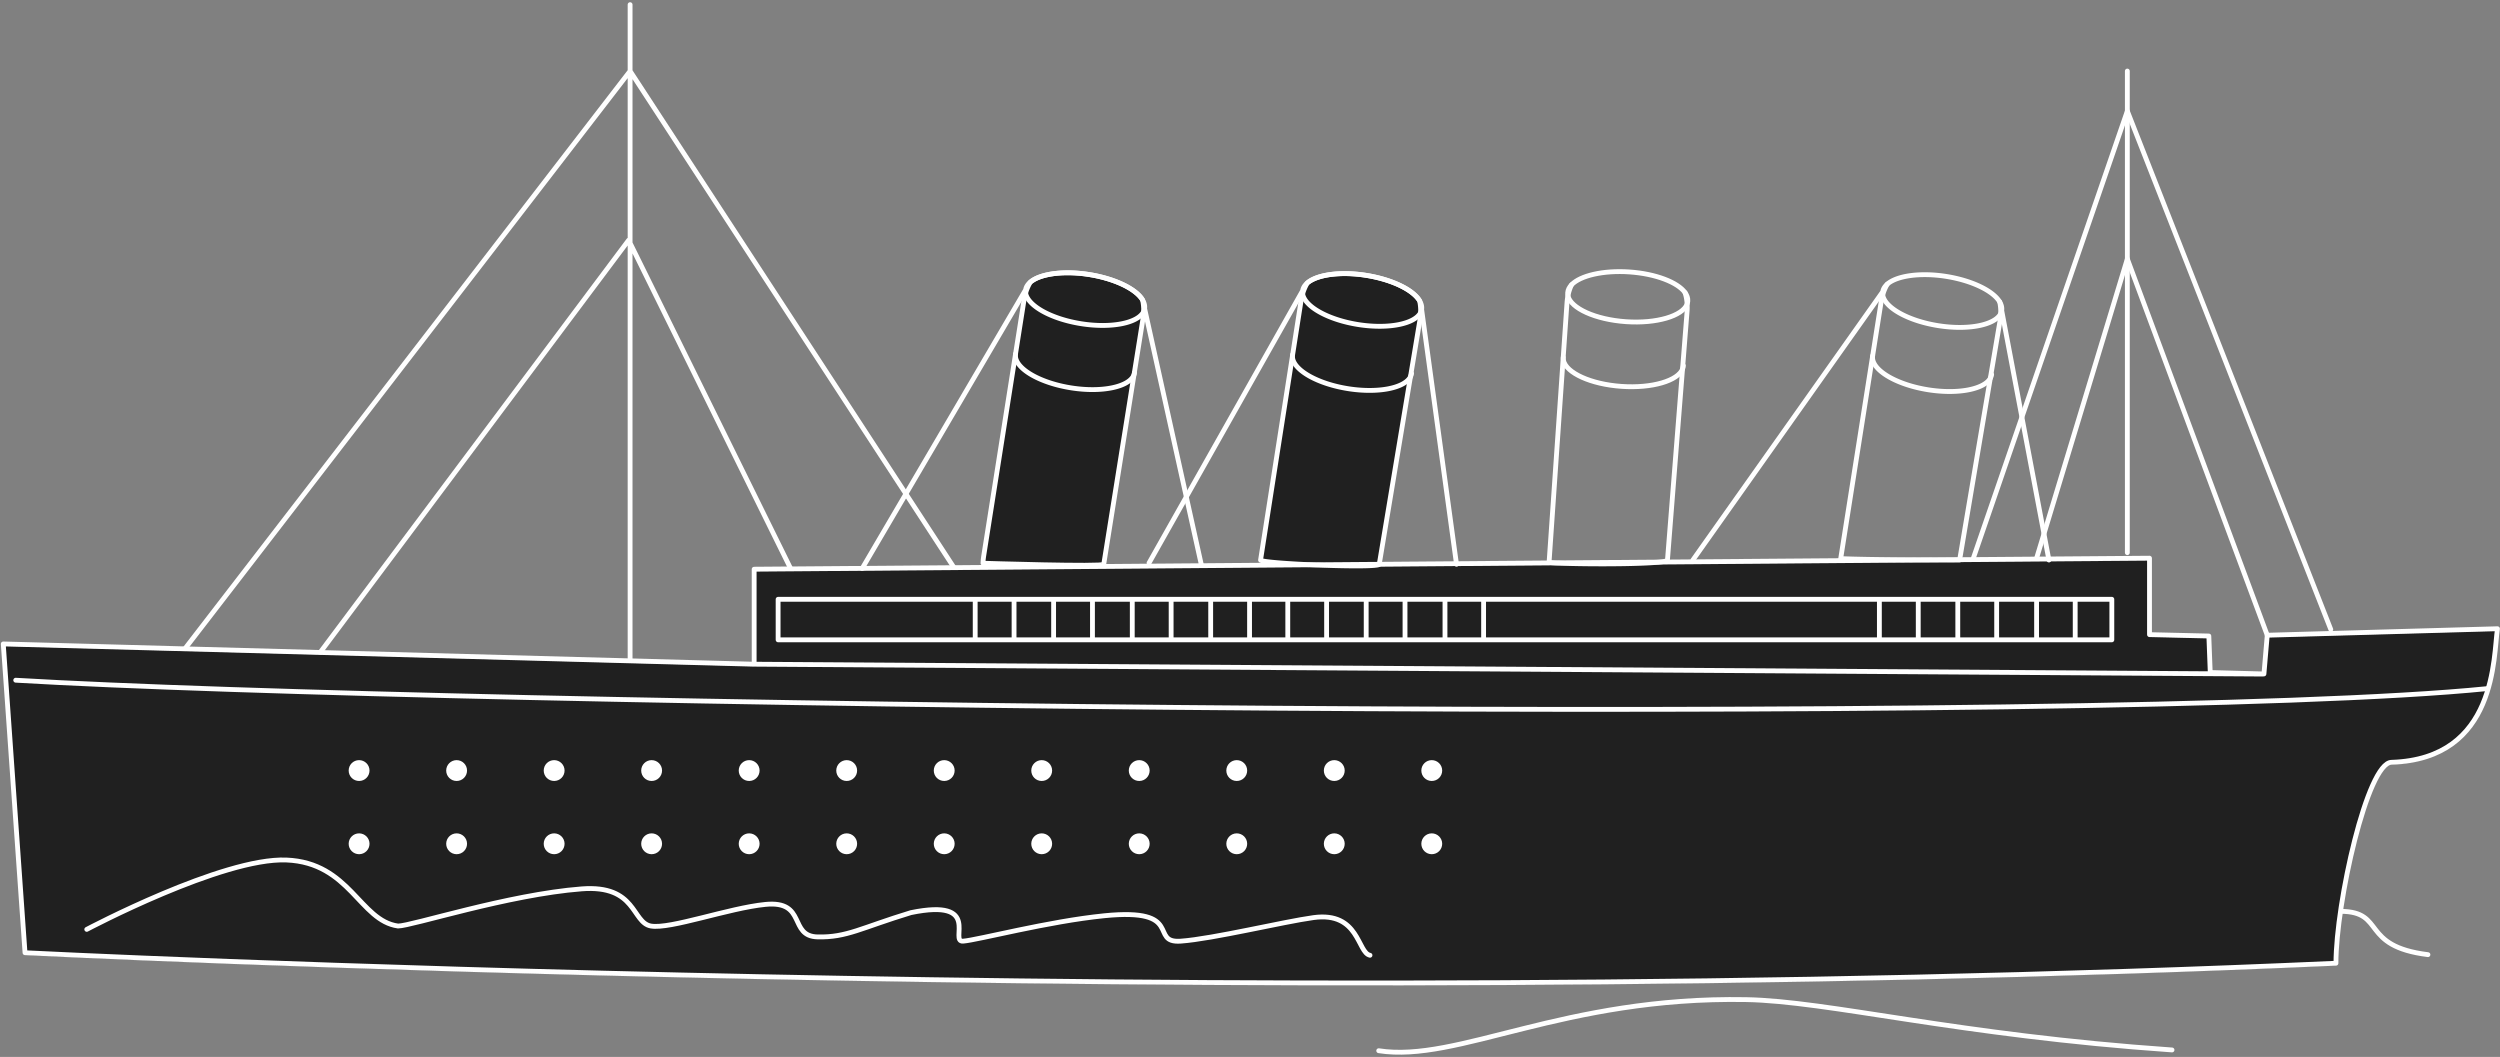 <svg width="1010" height="427" fill="none" xmlns="http://www.w3.org/2000/svg">
  <rect width="100%" height="100%" fill="#808080" stroke="none"/>
  <path d="M796.264 387.255s39.144-18.968 53.528-19.071c33.87-2.311 28.545 17.89 43.767 17.496 15.223-.377 33.87-17.598 52.124-17.496 18.253.103 7.637 14.072 35.206 17.496M556.999 424.489c31.833 4.999 74.556-21.947 148.409-20.645 33.099.582 85.463 14.346 172.09 20.337M254.559 28.702 74.626 262.191M254.559 28.702 385.416 229.322M319.234 229.322 253.977 97.025 129.284 263.664M254.559 1.876v265.108" stroke="#fff" stroke-width="1.953" stroke-miterlimit="10" stroke-linecap="round" stroke-linejoin="round"/>
  <path d="m461.465 129.375-15.873 99.377c-.172 1.13-48.785-.411-48.785-.411.017-.856.103-1.746.24-2.636l16.37-103.897c.137-.907.359-1.814.616-2.67.445-1.524 1.079-2.962 1.867-4.314 3.852-3.373 13.236-4.759 23.733-3.116 10.496 1.661 19.007 5.855 21.644 10.254.325 1.524.479 3.099.445 4.674-.034.907-.103 1.832-.257 2.739Z" fill="#202020"/>
  <path d="M462.098 125.438c-.068.428-.205.821-.377 1.198-2.243 4.674-12.962 6.882-25.222 4.948-12.243-1.935-21.764-7.327-22.466-12.463a5.165 5.165 0 0 1 0-1.267c.171-1.13.822-2.157 1.849-3.047 3.853-3.373 13.237-4.759 23.733-3.116 10.497 1.661 19.007 5.855 21.644 10.254.702 1.182 1.01 2.363.839 3.493ZM409.958 143.772a3.96 3.96 0 0 0 0 1.267c.702 5.136 10.223 10.529 22.466 12.463 12.26 1.934 22.98-.291 25.223-4.947.188-.394.308-.788.376-1.199M573.382 129.718l-16.49 99.035c-.274 1.746-48.185-.223-47.945-1.712l16.387-104.89c.137-.907.359-1.814.616-2.67.445-1.524 1.079-2.962 1.832-4.297l.018-.017c3.852-3.373 13.236-4.76 23.733-3.116 10.496 1.66 19.007 5.855 21.644 10.254l.017.017c.325 1.507.462 3.065.428 4.657-.017.907-.086 1.832-.24 2.739Z" fill="#202020"/>
  <path d="M521.876 144.098c-.069.428-.069.839 0 1.267.702 5.136 10.223 10.528 22.466 12.463 12.26 1.934 22.98-.274 25.223-4.948.188-.393.308-.787.376-1.198M574.016 125.78c-.068.428-.205.822-.377 1.199-2.243 4.673-12.962 6.882-25.222 4.947-12.244-1.934-21.764-7.327-22.466-12.462a5.165 5.165 0 0 1 0-1.267c.171-1.13.822-2.14 1.832-3.048l.017-.017c3.853-3.372 13.236-4.759 23.733-3.115 10.497 1.66 19.007 5.854 21.644 10.254l.017.017c.685 1.199.993 2.363.822 3.492ZM1008.66 254.808c-1.71 10.768 0 52.59-42.791 53.96-9.761 0-22.466 56.835-22.466 81.179-452.435 20.166-933.62-4.246-933.62-4.246L.999 260.954l303.358 8.183v-38.382l563.72-4.451v30.883l23.973.565.565 14.74 21.695.582 1.336-15.647 93.014-2.619Z" fill="#202020"/>
  <path d="m461.787 128.575-15.873 99.377c-.171 1.13-48.785-.41-48.785-.41.017-.856.103-1.747.24-2.637l16.37-103.896c.137-.908.36-1.815.616-2.671.446-1.524 1.079-2.962 1.867-4.314 3.853-3.373 13.236-4.759 23.733-3.116 10.497 1.661 19.007 5.855 21.644 10.255.325 1.523.479 3.098.445 4.673-.034.908-.103 1.832-.257 2.739Z" stroke="#fff" stroke-width="1.953" stroke-miterlimit="10" stroke-linecap="round" stroke-linejoin="round"/>
  <path d="M462.42 124.638c-.068.428-.205.822-.376 1.198-2.243 4.674-12.963 6.882-25.223 4.948-12.243-1.935-21.764-7.327-22.466-12.463a5.265 5.265 0 0 1 0-1.267c.171-1.13.822-2.157 1.849-3.047 3.853-3.373 13.237-4.759 23.733-3.116 10.497 1.661 19.007 5.855 21.644 10.255.702 1.181 1.011 2.362.839 3.492ZM410.28 142.973c-.068.428-.068.838 0 1.266.702 5.136 10.223 10.529 22.466 12.463 12.261 1.935 22.98-.291 25.223-4.947.188-.394.308-.788.377-1.199M462.42 124.638l22.877 103.315M414.355 117.071 348.31 229.664M573.704 128.918l-16.489 99.035c-.274 1.746-48.186-.223-47.946-1.712l16.387-104.89c.137-.907.36-1.814.617-2.67.445-1.524 1.078-2.962 1.832-4.297l.017-.017c3.853-3.373 13.236-4.759 23.733-3.116 10.497 1.661 19.007 5.855 21.644 10.254l.017.018c.325 1.506.462 3.064.428 4.656-.017.907-.086 1.832-.24 2.739Z" stroke="#fff" stroke-width="1.953" stroke-miterlimit="10" stroke-linecap="round" stroke-linejoin="round"/>
  <path d="M522.198 143.298a3.96 3.96 0 0 0 0 1.267c.702 5.136 10.223 10.529 22.466 12.463 12.261 1.934 22.98-.274 25.223-4.947.188-.394.308-.788.377-1.199M574.338 124.981c-.068.428-.205.821-.376 1.198-2.244 4.674-12.963 6.882-25.223 4.947-12.243-1.934-21.764-7.327-22.466-12.462a5.265 5.265 0 0 1 0-1.267c.171-1.13.822-2.14 1.832-3.047l.017-.017c3.853-3.373 13.237-4.76 23.733-3.116 10.497 1.66 19.007 5.855 21.644 10.254l.017.017c.685 1.199.994 2.363.822 3.493ZM526.273 117.414l-62.055 110.008M574.339 124.981l14.093 102.972M762.473 114.794l-.017.018c-.77 1.335-1.387 2.773-1.832 4.297-.257.855-.462 1.763-.616 2.67l-16.37 103.897c12.209.548 41.318.548 48.048.548l16.37-96.895c.137-.908.223-1.832.24-2.739.034-1.592-.103-3.15-.428-4.657l-.018-.017" stroke="#fff" stroke-width="1.953" stroke-miterlimit="10" stroke-linecap="round" stroke-linejoin="round"/>
  <path d="M756.55 143.743c-.069.428-.069.839 0 1.267.702 5.136 10.223 10.528 22.466 12.463 12.26 1.934 22.979-.274 25.223-4.948.188-.393.308-.787.376-1.198M808.69 125.425c-.068.428-.205.822-.376 1.199-2.243 4.673-12.963 6.882-25.223 4.947-12.243-1.934-21.764-7.327-22.466-12.462a5.265 5.265 0 0 1 0-1.267c.171-1.13.822-2.14 1.832-3.048l.017-.017c3.853-3.372 13.237-4.759 23.733-3.115 10.497 1.66 19.007 5.854 21.644 10.254l.017.017c.703 1.199.994 2.346.822 3.492ZM760.625 117.859l-76.696 108.382M808.69 125.426l19.076 100.815M634.921 115.034l-.017.017c-.651 1.404-1.147 2.893-1.456 4.451-.188.873-.308 1.798-.376 2.722l-7.244 104.924c1.593.822 47.689 1.233 47.826-.89l7.945-100.678c.069-.925.052-1.849 0-2.739-.102-1.593-.376-3.133-.839-4.606l-.017-.017" stroke="#fff" stroke-width="1.953" stroke-miterlimit="10" stroke-linecap="round" stroke-linejoin="round"/>
  <path d="M681.874 121.591c-.035.428-.12.839-.274 1.232-1.833 4.845-12.312 7.995-24.692 7.139-12.363-.856-22.312-5.41-23.459-10.46-.086-.411-.137-.839-.103-1.267.085-1.147.633-2.208 1.558-3.184l.017-.017c3.545-3.698 12.757-5.889 23.374-5.17 10.616.736 19.452 4.177 22.466 8.337l.017.017c.77 1.096 1.181 2.226 1.096 3.373ZM631.548 144.376c-.034.428.018.839.103 1.267 1.147 5.05 11.096 9.604 23.459 10.46 12.38.856 22.86-2.277 24.692-7.139.154-.394.24-.804.274-1.232M1008.98 254.008c-1.71 10.768 0 52.59-42.789 53.96-9.76 0-22.466 56.836-22.466 81.179-452.434 20.167-933.619-4.245-933.619-4.245L1.321 260.154l303.359 8.183v-38.382l563.719-4.451v30.884l23.973.564.565 14.74 21.695.582 1.336-15.647 93.012-2.619ZM859.443 28.702V223.279M304.68 268.337l609.576 3.989" stroke="#fff" stroke-width="1.953" stroke-miterlimit="10" stroke-linecap="round" stroke-linejoin="round"/>
  <path d="M6.354 274.808c173.289 10.255 846.821 18.746 998.536 3.39M853.18 258.495H314.357v-16.383H853.18v16.383ZM393.979 242.11v16.384M409.68 242.11v16.384M425.656 242.11v16.384M441.357 242.11v16.384M457.438 242.11v16.384M473.139 242.11v16.384M489.115 242.11v16.384M504.818 242.11v16.384M520.264 242.11v16.384M535.947 242.11v16.384M551.941 242.11v16.384M567.627 242.11v16.384M583.773 242.11v16.384M599.373 242.11v16.384M759.271 242.11v16.384M774.973 242.11v16.384M790.949 242.11v16.384M806.652 242.11v16.384M822.781 242.11v16.384M838.381 242.11v16.384M35.054 375.469s54.88-29.086 80.669-28.024c25.685 1.061 29.572 24.532 45.085 26.672 5.429 0 44.521-12.72 74.196-15.014 22.226-1.729 20.206 13.644 27.963 15.014 7.757 1.369 31.421-7.259 46.233-8.731 16.866-1.678 9.264 12.856 21.13 13.13 11.867.257 17.432-3.646 37.672-9.809 29.092-5.975 15.171 11.983 21.113 11.521 5.942-.462 34.349-7.994 57.072-10.271 32.723-3.27 17.809 11.196 30.822 10.271 13.014-.924 41.61-7.875 53.648-9.518 18.527-2.534 17.706 14.209 22.825 15.219M941.637 254.282 859.444 44.862 797.03 226.069" stroke="#fff" stroke-width="1.953" stroke-miterlimit="10" stroke-linecap="round" stroke-linejoin="round"/>
  <path d="m915.969 256.627-56.525-152.036-36.661 120.913" stroke="#fff" stroke-width="1.953" stroke-miterlimit="10" stroke-linecap="round" stroke-linejoin="round"/>
  <path d="M145.072 344.124c-1.787 0-3.236-1.449-3.236-3.236 0-1.787 1.449-3.235 3.236-3.235 1.788 0 3.237 1.448 3.237 3.235s-1.449 3.236-3.237 3.236ZM184.473 344.124c-1.788 0-3.237-1.449-3.237-3.236 0-1.787 1.449-3.235 3.237-3.235 1.787 0 3.236 1.448 3.236 3.235s-1.449 3.236-3.236 3.236ZM223.875 344.124c-1.787 0-3.236-1.449-3.236-3.236 0-1.787 1.449-3.235 3.236-3.235 1.787 0 3.236 1.448 3.236 3.235s-1.449 3.236-3.236 3.236ZM263.258 344.124c-1.788 0-3.237-1.449-3.237-3.236 0-1.787 1.449-3.235 3.237-3.235 1.787 0 3.236 1.448 3.236 3.235s-1.449 3.236-3.236 3.236ZM302.66 344.124c-1.787 0-3.236-1.449-3.236-3.236 0-1.787 1.449-3.235 3.236-3.235 1.788 0 3.236 1.448 3.236 3.235s-1.448 3.236-3.236 3.236ZM342.061 344.124c-1.788 0-3.237-1.449-3.237-3.236 0-1.787 1.449-3.235 3.237-3.235 1.787 0 3.236 1.448 3.236 3.235s-1.449 3.236-3.236 3.236ZM381.461 344.124c-1.787 0-3.236-1.449-3.236-3.236 0-1.787 1.449-3.235 3.236-3.235 1.787 0 3.236 1.448 3.236 3.235s-1.449 3.236-3.236 3.236ZM420.846 344.124c-1.788 0-3.237-1.449-3.237-3.236 0-1.787 1.449-3.235 3.237-3.235 1.787 0 3.236 1.448 3.236 3.235s-1.449 3.236-3.236 3.236ZM460.246 344.124c-1.787 0-3.236-1.449-3.236-3.236 0-1.787 1.449-3.235 3.236-3.235 1.787 0 3.236 1.448 3.236 3.235s-1.449 3.236-3.236 3.236ZM499.646 344.124c-1.787 0-3.236-1.449-3.236-3.236 0-1.787 1.449-3.235 3.236-3.235 1.788 0 3.237 1.448 3.237 3.235s-1.449 3.236-3.237 3.236ZM539.047 344.124c-1.788 0-3.236-1.449-3.236-3.236 0-1.787 1.448-3.235 3.236-3.235 1.787 0 3.236 1.448 3.236 3.235s-1.449 3.236-3.236 3.236ZM578.432 344.124c-1.788 0-3.237-1.449-3.237-3.236 0-1.787 1.449-3.235 3.237-3.235 1.787 0 3.236 1.448 3.236 3.235s-1.449 3.236-3.236 3.236ZM145.072 314.541c-1.787 0-3.236-1.448-3.236-3.235s1.449-3.236 3.236-3.236c1.788 0 3.237 1.449 3.237 3.236 0 1.787-1.449 3.235-3.237 3.235ZM184.473 314.541c-1.788 0-3.237-1.448-3.237-3.235s1.449-3.236 3.237-3.236c1.787 0 3.236 1.449 3.236 3.236 0 1.787-1.449 3.235-3.236 3.235ZM223.875 314.541c-1.787 0-3.236-1.448-3.236-3.235s1.449-3.236 3.236-3.236c1.787 0 3.236 1.449 3.236 3.236 0 1.787-1.449 3.235-3.236 3.235ZM263.258 314.541c-1.788 0-3.237-1.448-3.237-3.235s1.449-3.236 3.237-3.236c1.787 0 3.236 1.449 3.236 3.236 0 1.787-1.449 3.235-3.236 3.235ZM302.66 314.541c-1.787 0-3.236-1.448-3.236-3.235s1.449-3.236 3.236-3.236c1.788 0 3.236 1.449 3.236 3.236 0 1.787-1.448 3.235-3.236 3.235ZM342.061 314.541c-1.788 0-3.237-1.448-3.237-3.235s1.449-3.236 3.237-3.236c1.787 0 3.236 1.449 3.236 3.236 0 1.787-1.449 3.235-3.236 3.235ZM381.461 314.541c-1.787 0-3.236-1.448-3.236-3.235s1.449-3.236 3.236-3.236c1.787 0 3.236 1.449 3.236 3.236 0 1.787-1.449 3.235-3.236 3.235ZM420.846 314.541c-1.788 0-3.237-1.448-3.237-3.235s1.449-3.236 3.237-3.236c1.787 0 3.236 1.449 3.236 3.236 0 1.787-1.449 3.235-3.236 3.235ZM460.246 314.541c-1.787 0-3.236-1.448-3.236-3.235s1.449-3.236 3.236-3.236c1.787 0 3.236 1.449 3.236 3.236 0 1.787-1.449 3.235-3.236 3.235ZM499.646 314.541c-1.787 0-3.236-1.448-3.236-3.235s1.449-3.236 3.236-3.236c1.788 0 3.237 1.449 3.237 3.236 0 1.787-1.449 3.235-3.237 3.235ZM539.047 314.541c-1.788 0-3.236-1.448-3.236-3.235s1.448-3.236 3.236-3.236c1.787 0 3.236 1.449 3.236 3.236 0 1.787-1.449 3.235-3.236 3.235ZM578.432 314.541c-1.788 0-3.237-1.448-3.237-3.235s1.449-3.236 3.237-3.236c1.787 0 3.236 1.449 3.236 3.236 0 1.787-1.449 3.235-3.236 3.235Z" fill="#fff" stroke="#fff" stroke-width="1.953" stroke-miterlimit="10" stroke-linecap="round" stroke-linejoin="round"/>
</svg>
